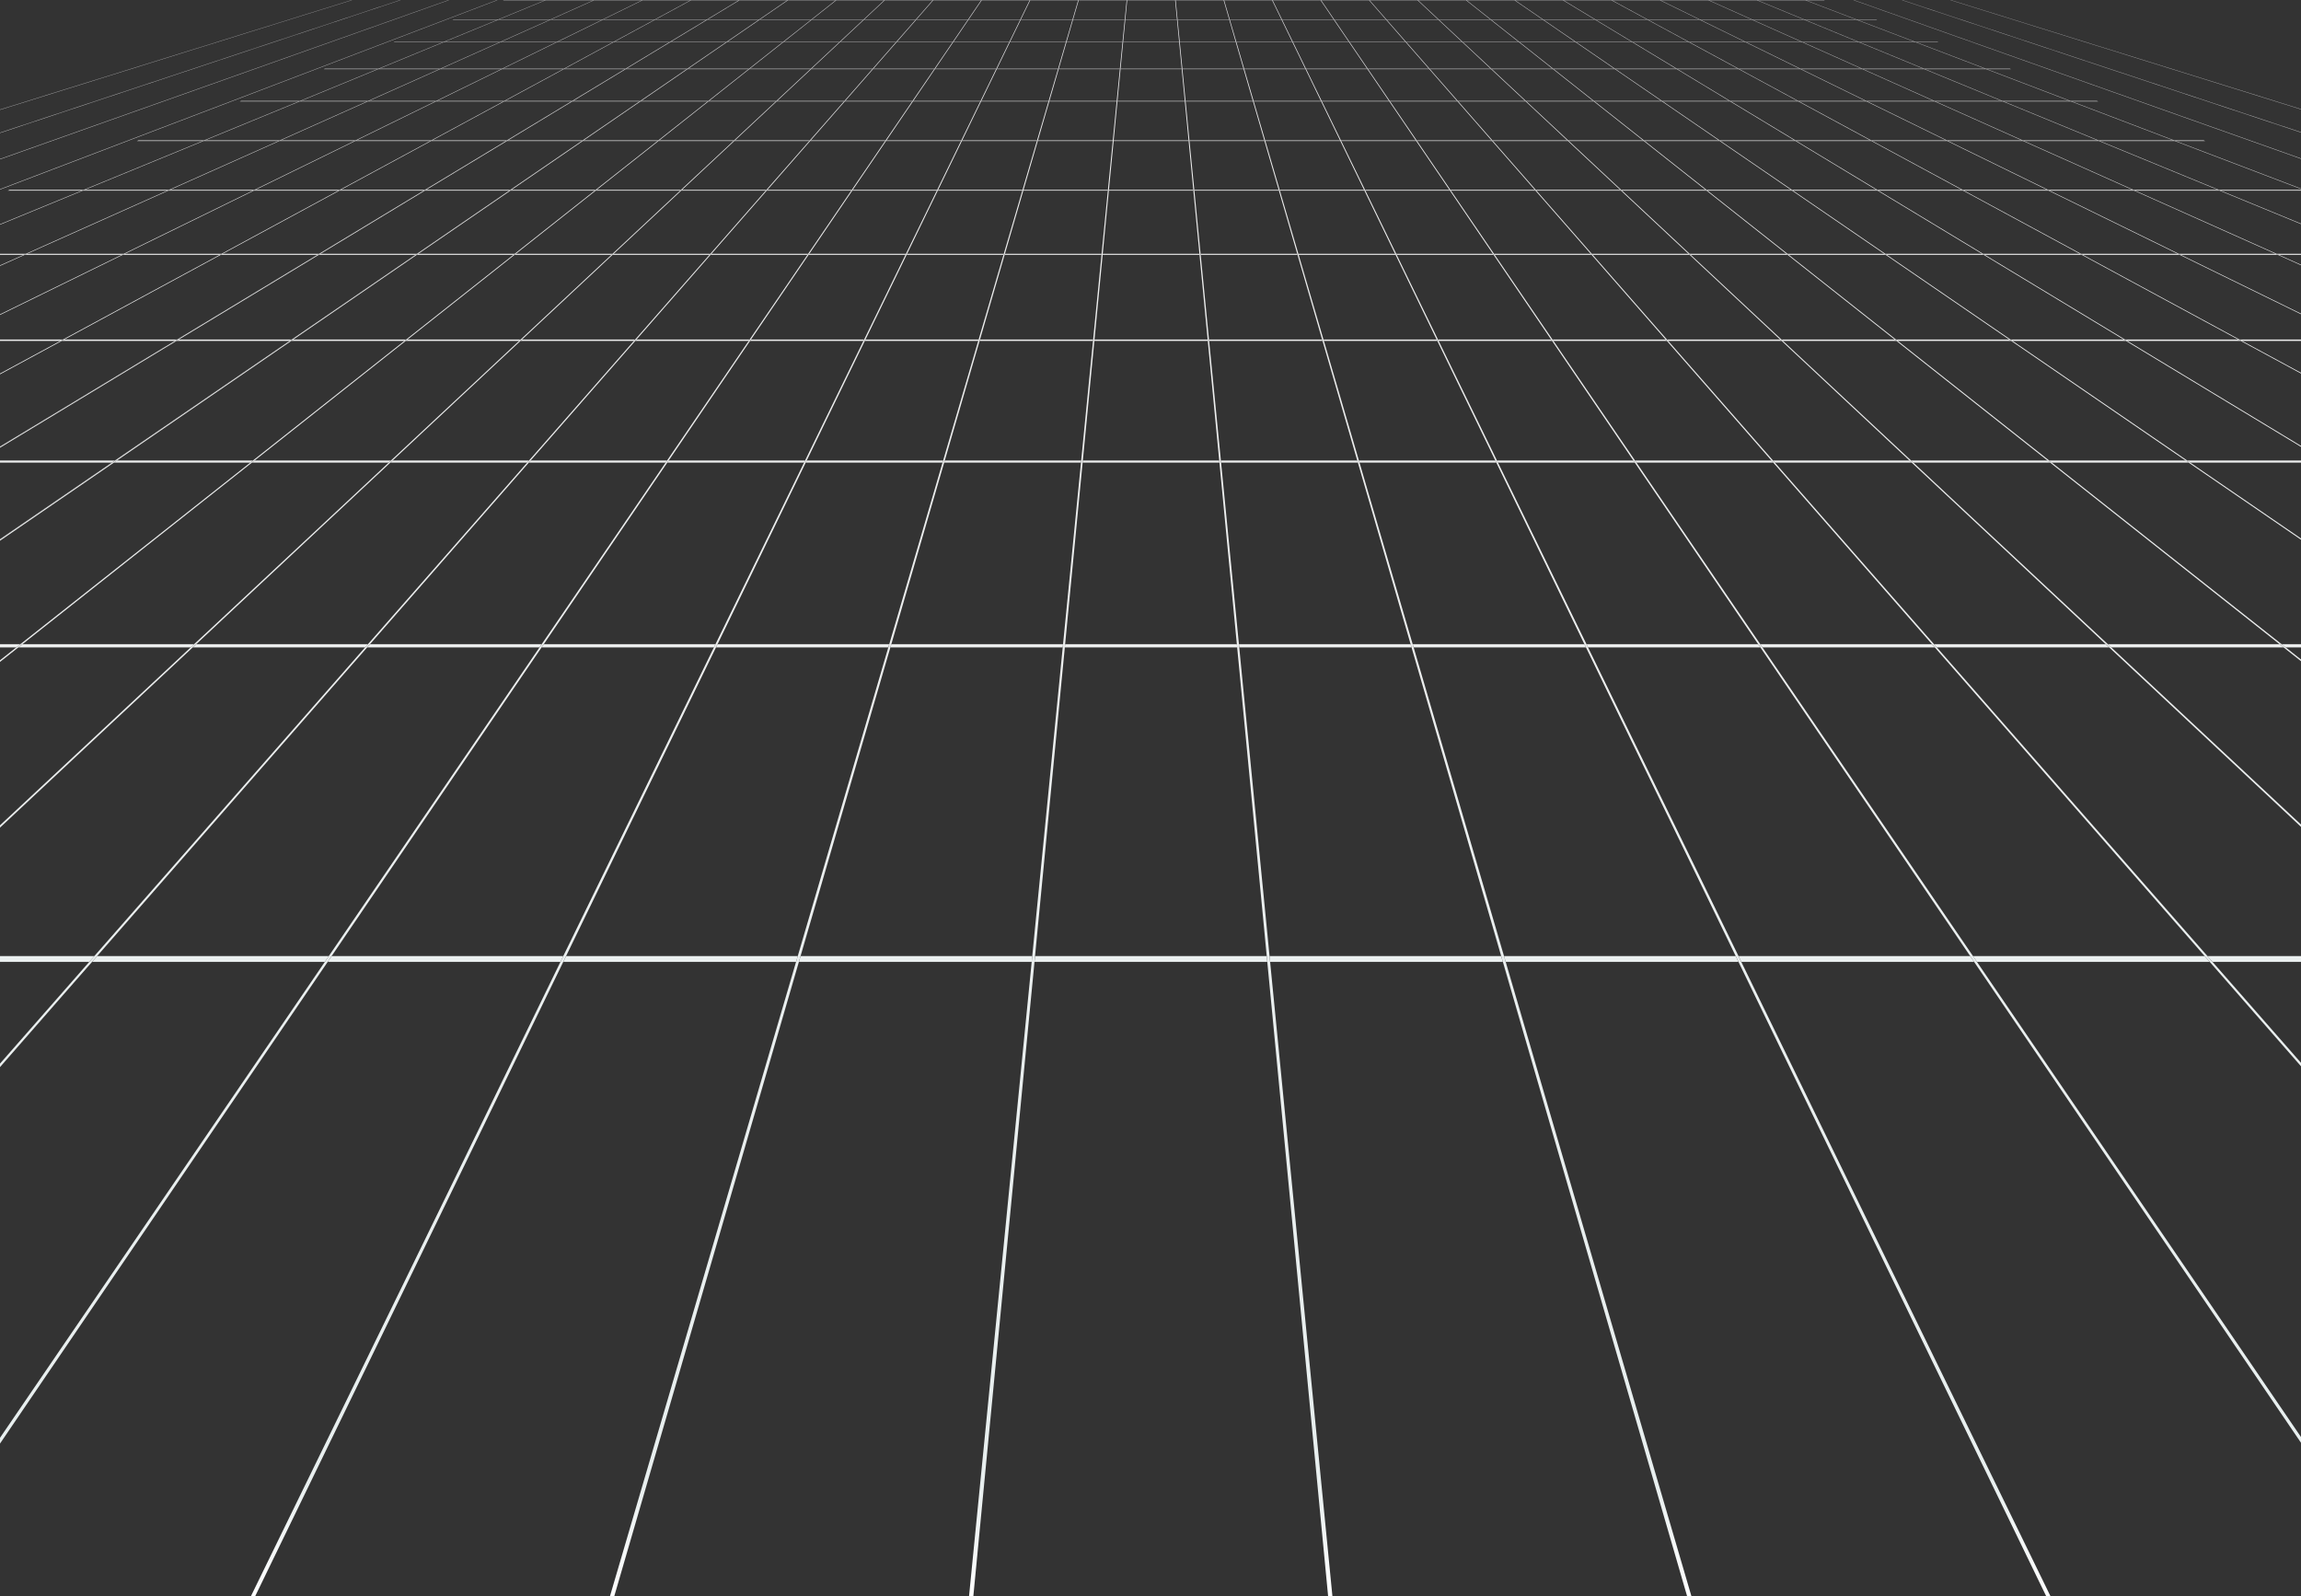 <svg width="1440" height="999" viewBox="0 0 1440 999" fill="none" xmlns="http://www.w3.org/2000/svg">
<rect x="0" y="0" width="1440" height="999" fill="#333333" stroke="none"/>
<path d="M3876.72 1011.72H-2317.09L-2294.09 1002.87H-2098.97L-2109.68 1007.29H-2106.97L-2096.27 1002.87H-1873.48L-1883.34 1007.29H-1880.63L-1870.78 1002.87H-1648L-1657 1007.29H-1654.29L-1645.3 1002.87H-1422.56L-1430.7 1007.29H-1427.99L-1419.85 1002.87H-1197.74L-1205.03 1007.29H-1204.36H-1201.65L-1194.37 1002.87H-972.254L-978.69 1007.29H-978.022H-975.308L-968.893 1002.87H-746.768L-752.34 1007.29H-749.636L-744.076 1002.87H-521.326L-526.044 1007.29H-523.34L-518.634 1002.87H-295.841L-299.705 1007.29H-297.001L-293.148 1002.87H-70.355L-73.365 1007.29H-70.651L-67.662 1002.87H155.087L152.93 1007.29H155.645L157.779 1002.87H380.562L379.27 1007.29H381.984L383.265 1002.87H606.047L605.609 1007.29H608.323L608.75 1002.87H831.533L831.96 1007.29H834.663L834.236 1002.87H1056.97L1058.26 1007.29H1060.96L1059.68 1002.87H1282.46L1284.59 1007.29H1287.31L1285.16 1002.87H1507.95L1510.93 1007.29H1513.65L1510.64 1002.87H1733.43L1737.27 1007.29H1739.94L1736.08 1002.87H1958.87L1963.58 1007.29H1966.28L1961.57 1002.87H2184.35L2189.92 1007.29H2192.62L2187.05 1002.87H2409.83L2416.26 1007.29H2418.96L2412.54 1002.87H2635.28L2642.55 1007.29H2645.27L2637.98 1002.87H2860.76L2868.89 1007.29H2871.61L2863.46 1002.87H3086.25L3095.23 1007.29H3097.95L3088.95 1002.87H3311.73L3321.57 1007.29H3324.29L3314.42 1002.87H3537.17L3547.88 1007.29H3550.58L3539.88 1002.87H3762.66L3774.22 1007.29H3776.92L3765.35 1002.87H3852.82L3876.72 1011.72Z" fill="url(#paint0_linear_371_8159)"/>
<path d="M-1123.35 601.972H-1250.96L-1241.41 598.322H-1114.43L-1123.35 601.972ZM-975.898 601.972H-1121.59L-1112.68 598.322H-967.689L-975.898 601.972ZM-828.435 601.972H-974.125L-965.927 598.322H-820.938L-828.435 601.972ZM-681.005 601.972H-826.673L-819.186 598.322H-674.229L-681.016 601.972M-533.979 601.972H-679.243L-672.467 598.322H-527.916L-533.99 601.972M-386.516 601.972H-531.78L-525.716 598.322H-381.164L-386.516 601.972ZM-239.064 601.972H-384.327L-378.986 598.322H-234.434L-239.075 601.972M-91.634 601.972H-237.302L-232.672 598.322H-87.715L-91.645 601.972M55.829 601.972H-89.861L-85.942 598.322H59.048L55.829 601.972ZM203.281 601.972H57.592L60.799 598.322H205.788L203.281 601.972ZM350.723 601.972H205.055L207.551 598.322H352.507L350.723 601.972ZM498.175 601.972H352.485L354.27 598.322H499.259L498.186 601.972M645.638 601.972H499.948L501.01 598.322H646L645.638 601.972ZM793.091 601.972H647.401L647.751 598.322H792.74L793.091 601.972ZM940.532 601.972H794.864L794.503 598.322H939.459L940.521 601.972M1087.98 601.972H942.294L941.222 598.322H1086.21L1087.98 601.972ZM1235.45 601.972H1089.76L1087.97 598.322H1232.96L1235.46 601.972M1382.9 601.972H1237.21L1234.71 598.322H1379.7L1382.91 601.972M1530.34 601.972H1384.65L1381.43 598.322H1526.42L1530.34 601.972ZM1677.79 601.972H1532.1L1528.17 598.322H1673.16L1677.79 601.972ZM1825.26 601.972H1679.57L1674.93 598.322H1819.91L1825.26 601.972ZM1972.69 601.972H1827.02L1821.67 598.322H1966.62L1972.69 601.972ZM2120.15 601.972H1974.46L1968.4 598.322H2113.39L2120.16 601.972M2267.6 601.972H2121.91L2115.13 598.322H2260.12L2267.6 601.972ZM2415.07 601.972H2269.38L2261.88 598.322H2406.87L2415.07 601.972ZM2562.5 601.972H2416.83L2408.62 598.322H2553.58L2562.49 601.972M2709.95 601.972H2564.26L2555.34 598.322H2700.33L2709.96 601.972M2768.92 601.972H2711.72L2702.09 598.322H2759.02L2768.94 601.972" fill="url(#paint1_linear_371_8159)"/>
<path d="M-644.424 405.155H-738.887L-733.556 403.112H-639.443L-644.424 405.155ZM-535.271 405.155H-643.121L-638.141 403.112H-530.685L-535.271 405.155ZM-426.108 405.155H-533.958L-529.382 403.112H-421.926L-426.108 405.155ZM-316.977 405.155H-424.805L-420.624 403.112H-313.19L-316.977 405.155ZM-208.142 405.155H-315.674L-311.887 403.112H-204.749L-208.142 405.155ZM-98.989 405.155H-206.522L-203.139 403.112H-96.001L-98.989 405.155ZM10.174 405.155H-97.358L-94.37 403.112H12.768L10.174 405.155ZM119.305 405.155H11.477L14.071 403.112H121.505L119.305 405.155ZM228.468 405.155H120.618L122.808 403.112H230.263L228.468 405.155ZM337.621 405.155H229.771L231.566 403.112H339.022L337.621 405.155ZM446.762 405.155H338.934L340.324 403.112H447.759L446.762 405.155ZM555.915 405.155H448.065L449.061 403.112H556.517L555.915 405.155ZM665.068 405.155H557.218L557.809 403.112H665.264L665.068 405.155ZM774.231 405.155H666.381L666.578 403.112H774.034L774.231 405.155ZM883.362 405.155H775.533L775.336 403.112H882.771L883.362 405.155ZM992.525 405.155H884.675L884.073 403.112H991.529L992.525 405.155ZM1101.68 405.155H993.828L992.832 403.112H1100.29L1101.68 405.155ZM1210.83 405.155H1102.98L1101.58 403.112H1209.04L1210.83 405.155ZM1319.97 405.155H1212.12L1210.33 403.112H1317.78L1319.97 405.155ZM1429.12 405.155H1321.27L1319.09 403.112H1426.54L1429.12 405.155ZM1538.28 405.155H1430.43L1427.83 403.112H1535.29L1538.28 405.155ZM1647.42 405.155H1539.59L1536.6 403.112H1644.04L1647.42 405.155ZM1756.57 405.155H1648.72L1645.33 403.112H1752.78L1756.57 405.155ZM1865.73 405.155H1757.88L1754.1 403.112H1861.55L1865.73 405.155ZM1974.89 405.155H1867.04L1862.84 403.112H1970.3L1974.88 405.155M2084.03 405.155H1976.2L1971.61 403.112H2079.05L2084.03 405.155ZM2193.18 405.155H2085.33L2080.35 403.112H2187.81L2193.18 405.155ZM2236.83 405.155H2194.49L2189.11 403.112H2231.29L2236.83 405.155Z" fill="url(#paint2_linear_371_8159)"/>
<path d="M-362.939 289.483H-437.918L-434.624 288.21H-359.863L-362.95 289.483M-276.302 289.483H-361.91L-358.823 288.21H-273.456L-276.291 289.483M-189.654 289.483H-275.262L-272.427 288.21H-187.06L-189.654 289.483ZM-103.028 289.483H-188.614L-186.02 288.21H-100.675L-103.017 289.483M-16.632 289.483H-101.989L-99.646 288.21H-14.542L-16.643 289.483M70.015 289.483H-15.341L-13.239 288.21H71.865L70.015 289.483ZM156.652 289.483H71.296L73.146 288.21H158.25L156.641 289.483M243.289 289.483H157.703L159.301 288.21H244.646L243.289 289.483ZM329.926 289.483H244.318L245.675 288.21H331.042L329.926 289.483ZM416.573 289.483H330.966L332.071 288.21H417.438L416.573 289.483ZM503.199 289.483H417.614L418.478 288.21H503.823L503.199 289.483ZM589.847 289.483H504.24L504.852 288.21H590.219L589.847 289.483ZM676.495 289.483H590.887L591.259 288.21H676.626L676.506 289.483M763.132 289.483H677.524L677.644 288.21H763.011L763.132 289.483ZM849.768 289.483H764.182L764.062 288.21H849.408L849.78 289.483M936.406 289.483H850.798L850.425 288.21H935.793L936.406 289.483ZM1023.05 289.483H937.445L936.832 288.21H1022.2L1023.06 289.483M1109.7 289.483H1024.09L1023.23 288.21H1108.6L1109.7 289.483ZM1196.33 289.483H1110.72L1109.6 288.21H1194.97L1196.33 289.483ZM1282.97 289.483H1197.37L1196.01 288.21H1281.38L1282.97 289.483ZM1369.62 289.483H1284.01L1282.41 288.21H1367.77L1369.62 289.483ZM1456.25 289.483H1370.66L1368.81 288.21H1454.16L1456.26 289.483M1542.9 289.483H1457.29L1455.19 288.21H1540.55L1542.9 289.483ZM1629.53 289.483H1543.93L1541.58 288.21H1626.95L1629.54 289.483M1716.18 289.483H1630.57L1627.98 288.21H1713.35L1716.18 289.483ZM1802.81 289.483H1717.21L1714.37 288.21H1799.72L1802.81 289.483ZM1889.45 289.483H1803.85L1800.76 288.21H1886.13L1889.45 289.483ZM1924.1 289.483H1890.48L1887.15 288.21H1920.66L1924.09 289.483" fill="url(#paint3_linear_371_8159)"/>
<path d="M-177.745 213.362H-239.907L-237.597 212.457H-175.589L-177.745 213.362ZM-105.918 213.362H-176.891L-174.735 212.457H-103.937L-105.929 213.362M-34.08 213.362H-105.053L-103.072 212.457H-32.274L-34.091 213.362M37.736 213.362H-33.226L-31.409 212.457H39.378L37.736 213.362ZM109.366 213.362H38.601L40.242 212.457H110.833L109.366 213.362ZM181.193 213.362H110.428L111.894 212.457H182.484L181.182 213.362M253.031 213.362H182.265L183.557 212.457H254.147L253.02 213.362M324.847 213.362H253.885L255.012 212.457H325.799L324.847 213.362ZM396.685 213.362H325.712L326.664 212.457H397.462L396.685 213.362ZM468.523 213.362H397.55L398.327 212.457H469.125L468.523 213.362ZM540.339 213.362H469.376L469.979 212.457H540.766L540.328 213.362M612.177 213.362H541.204L541.631 212.457H612.428L612.166 213.362M684.004 213.362H613.031L613.293 212.457H684.091L684.004 213.362ZM755.842 213.362H684.869L684.956 212.457H755.754L755.842 213.362ZM827.658 213.362H756.696L756.608 212.457H827.395L827.658 213.362ZM899.496 213.362H828.523L828.26 212.457H899.058L899.485 213.362M971.334 213.362H900.361L899.923 212.457H970.721L971.323 213.362M1043.16 213.362H972.188L971.585 212.457H1042.38L1043.16 213.362ZM1114.99 213.362H1044.01L1043.24 212.457H1114.04L1114.99 213.362ZM1186.81 213.362H1115.84L1114.89 212.457H1185.69L1186.81 213.362ZM1258.65 213.362H1187.68L1186.55 212.457H1257.35L1258.64 213.362M1330.47 213.362H1259.51L1258.22 212.457H1329L1330.47 213.362ZM1402.31 213.362H1331.33L1329.87 212.457H1400.66L1402.31 213.362ZM1474.15 213.362H1403.17L1401.53 212.457H1472.33L1474.15 213.362ZM1545.97 213.362H1475L1473.18 212.457H1543.98L1545.96 213.362M1617.8 213.362H1546.84L1544.84 212.457H1615.63L1617.79 213.362M1689.63 213.362H1618.65L1616.5 212.457H1687.29L1689.63 213.362ZM1718.36 213.362H1690.49L1688.16 212.457H1715.96L1718.36 213.362Z" fill="url(#paint4_linear_371_8159)"/>
<path d="M-46.602 159.476H-99.69L-98.037 158.84H-45.059L-46.602 159.476ZM14.749 159.476H-45.858L-44.315 158.84H16.172L14.749 159.476ZM76.09 159.476H15.483L16.906 158.84H77.393L76.09 159.476ZM137.42 159.476H76.824L78.126 158.84H138.602L137.42 159.476ZM198.586 159.476H138.153L139.325 158.84H199.637L198.586 159.476ZM259.938 159.476H199.505L200.556 158.84H260.868L259.938 159.476ZM321.278 159.476H260.846L261.777 158.84H322.088L321.278 159.476ZM382.608 159.476H322.012L322.811 158.84H383.287L382.608 159.476ZM443.96 159.476H383.353L384.031 158.84H444.518L443.96 159.476ZM505.301 159.476H444.693L445.252 158.84H505.739L505.301 159.476ZM566.642 159.476H506.045L506.483 158.84H566.959L566.653 159.476M627.982 159.476H567.375L567.682 158.84H628.169L627.982 159.476ZM689.323 159.476H628.716L628.902 158.84H689.389L689.323 159.476ZM750.675 159.476H690.068L690.133 158.84H750.62L750.686 159.476M812.005 159.476H751.408L751.343 158.84H811.819L812.005 159.476ZM873.357 159.476H812.75L812.563 158.84H873.05L873.357 159.476ZM934.698 159.476H874.09L873.784 158.84H934.271L934.708 159.476M996.039 159.476H935.431L934.993 158.84H995.48L996.039 159.476ZM1057.38 159.476H996.772L996.214 158.84H1056.7L1057.38 159.476ZM1118.72 159.476H1058.11L1057.43 158.84H1117.92L1118.72 159.476ZM1180.07 159.476H1119.46L1118.65 158.84H1179.14L1180.07 159.476ZM1241.4 159.476H1180.81L1179.88 158.84H1240.35L1241.4 159.476ZM1302.74 159.476H1242.14L1241.08 158.84H1301.57L1302.74 159.476ZM1364.09 159.476H1303.49L1302.31 158.84H1362.79L1364.09 159.476ZM1425.44 159.476H1364.83L1363.53 158.84H1424.01L1425.44 159.476ZM1486.77 159.476H1426.17L1424.75 158.84H1485.22L1486.77 159.476ZM1548.12 159.476H1487.51L1485.97 158.84H1546.45L1548.13 159.476M1572.65 159.476H1548.85L1547.18 158.84H1570.93L1572.65 159.476Z" fill="url(#paint5_linear_371_8159)"/>
<path d="M51.112 119.322H4.789L6.069 118.82H52.305L51.101 119.322M104.637 119.322H51.746L52.95 118.82H105.743L104.637 119.322ZM158.173 119.322H105.283L106.388 118.82H159.181L158.173 119.322ZM211.688 119.322H158.808L159.815 118.82H212.596L211.688 119.322ZM265.06 119.322H212.323L213.231 118.82H265.87L265.049 119.322M318.597 119.322H265.859L266.68 118.82H319.319L318.597 119.322ZM372.122 119.322H319.385L320.107 118.82H372.746L372.122 119.322ZM425.648 119.322H372.768L373.392 118.82H426.173L425.648 119.322ZM479.184 119.322H426.293L426.819 118.82H479.611L479.173 119.322M532.709 119.322H479.819L480.246 118.82H533.038L532.698 119.322M586.235 119.322H533.355L533.695 118.82H586.476L586.235 119.322ZM639.76 119.322H586.87L587.111 118.82H639.903L639.76 119.322ZM693.297 119.322H640.406L640.549 118.82H693.341L693.297 119.322ZM746.822 119.322H693.931L693.975 118.82H746.767L746.811 119.322M800.348 119.322H747.468L747.424 118.82H800.205L800.348 119.322ZM853.873 119.322H800.982L800.84 118.82H853.632L853.873 119.322ZM907.409 119.322H854.519L854.278 118.82H907.07L907.409 119.322ZM960.935 119.322H908.044L907.705 118.82H960.497L960.924 119.322M1014.46 119.322H961.57L961.132 118.82H1013.92L1014.45 119.322M1067.99 119.322H1015.1L1014.57 118.82H1067.36L1067.99 119.322ZM1121.52 119.322H1068.63L1068.01 118.82H1120.8L1121.52 119.322ZM1175.04 119.322H1122.16L1121.44 118.82H1174.22L1175.04 119.322ZM1228.57 119.322H1175.68L1174.86 118.82H1227.65L1228.56 119.322M1282.1 119.322H1229.21L1228.3 118.82H1281.09L1282.1 119.322ZM1335.64 119.322H1282.74L1281.74 118.82H1334.53L1335.64 119.322ZM1389.15 119.322H1336.27L1335.16 118.82H1387.95L1389.15 119.322ZM1442.69 119.322H1389.8L1388.59 118.82H1441.38L1442.68 119.322M1464.1 119.322H1443.33L1442.04 118.82H1462.77L1464.11 119.322" fill="url(#paint6_linear_371_8159)"/>
<path d="M126.759 88.244H85.668L86.675 87.843H127.7L126.759 88.244ZM174.242 88.244H127.328L128.27 87.843H175.107L174.242 88.244ZM221.715 88.244H174.801L175.665 87.843H222.503L221.704 88.244M269.187 88.244H222.284L223.072 87.843H269.898L269.176 88.244M316.528 88.244H269.756L270.479 87.843H317.174L316.528 88.244ZM364.011 88.244H317.24L317.885 87.843H364.581L364.011 88.244ZM411.495 88.244H364.723L365.292 87.843H411.987L411.495 88.244ZM458.967 88.244H412.064L412.557 87.843H459.383L458.967 88.244ZM506.451 88.244H459.536L459.952 87.843H506.79L506.451 88.244ZM553.923 88.244H507.009L507.348 87.843H554.186L553.923 88.244ZM601.395 88.244H554.492L554.755 87.843H601.581L601.395 88.244ZM648.879 88.244H601.965L602.151 87.843H648.988L648.879 88.244ZM696.362 88.244H649.448L649.557 87.843H696.395L696.362 88.244ZM743.845 88.244H696.931L696.964 87.843H743.802L743.834 88.244M791.317 88.244H744.415L744.382 87.843H791.208L791.317 88.244ZM838.801 88.244H791.887L791.777 87.843H838.615L838.801 88.244ZM886.273 88.244H839.359L839.173 87.843H886.011L886.273 88.244ZM933.757 88.244H886.843L886.58 87.843H933.417L933.757 88.244ZM981.229 88.244H934.315L933.976 87.843H980.813L981.229 88.244ZM1028.71 88.244H981.798L981.382 87.843H1028.22L1028.71 88.244ZM1076.2 88.244H1029.28L1028.79 87.843H1075.63L1076.2 88.244ZM1123.67 88.244H1076.77L1076.2 87.843H1123.02L1123.67 88.244ZM1171.15 88.244H1124.24L1123.59 87.843H1170.43L1171.15 88.244ZM1218.62 88.244H1171.71L1170.99 87.843H1217.82L1218.61 88.244M1266.11 88.244H1219.19L1218.39 87.843H1265.23L1266.1 88.244M1313.58 88.244H1266.68L1265.81 87.843H1312.64L1313.58 88.244ZM1361.06 88.244H1314.15L1313.21 87.843H1360.04L1361.06 88.244ZM1380.05 88.244H1361.63L1360.61 87.843H1379L1380.05 88.244Z" fill="url(#paint7_linear_371_8159)"/>
<path d="M187.027 63.462H150.107L150.928 63.161H187.793L187.027 63.462ZM229.683 63.462H187.531L188.297 63.161H230.384L229.683 63.462ZM272.35 63.462H230.198L230.898 63.161H272.985L272.34 63.462M314.996 63.462H272.854L273.489 63.161H315.576L314.996 63.462ZM357.531 63.462H315.51L316.09 63.161H358.057L357.542 63.462M400.199 63.462H358.177L358.692 63.161H400.658L400.199 63.462ZM442.855 63.462H400.833L401.293 63.161H443.26L442.866 63.462M485.511 63.462H443.369L443.763 63.161H485.85L485.511 63.462ZM528.167 63.462H486.014L486.354 63.161H528.441L528.167 63.462ZM570.834 63.462H528.682L528.955 63.161H571.042L570.823 63.462M613.49 63.462H571.349L571.557 63.161H613.644L613.49 63.462ZM656.147 63.462H613.994L614.147 63.161H656.234L656.147 63.462ZM698.803 63.462H656.65L656.738 63.161H698.825L698.792 63.462M741.47 63.462H699.317L699.35 63.161H741.437L741.47 63.462ZM784.126 63.462H741.984L741.952 63.161H784.039L784.126 63.462ZM826.782 63.462H784.63L784.542 63.161H826.629L826.782 63.462ZM869.438 63.462H827.286L827.133 63.161H869.219L869.428 63.462M912.106 63.462H869.953L869.734 63.161H911.821L912.095 63.462M954.762 63.462H912.609L912.335 63.161H954.423L954.762 63.462ZM997.418 63.462H955.266L954.926 63.161H997.013L997.407 63.462M1040.08 63.462H997.933L997.538 63.161H1039.63L1040.08 63.462ZM1082.73 63.462H1040.59L1040.13 63.161H1082.22L1082.73 63.462ZM1125.4 63.462H1083.25L1082.73 63.161H1124.82L1125.4 63.462ZM1168.05 63.462H1125.9L1125.32 63.161H1167.41L1168.04 63.462M1210.72 63.462H1168.57L1167.92 63.161H1210.01L1210.71 63.462M1253.37 63.462H1211.22L1210.52 63.161H1252.61L1253.38 63.462M1296.03 63.462H1253.88L1253.11 63.161H1295.2L1296.02 63.462M1313.09 63.462H1296.54L1295.72 63.161H1312.24L1313.09 63.462Z" fill="url(#paint8_linear_371_8159)"/>
<path d="M236.196 43.268H202.68L203.347 43H236.82L236.196 43.268ZM274.923 43.268H236.656L237.28 43H275.492L274.912 43.268M313.66 43.268H275.394L275.974 43H314.186L313.66 43.268ZM352.376 43.268H314.12L314.645 43H352.858L352.376 43.268ZM390.993 43.268H352.847L353.328 43H391.431L391.004 43.268M429.72 43.268H391.573L392 43H430.103L429.731 43.268M468.446 43.268H430.3L430.672 43H468.775L468.446 43.268ZM507.173 43.268H468.917L469.246 43H507.458L507.184 43.268M545.899 43.268H507.633L507.906 43H546.119L545.888 43.268M584.626 43.268H546.359L546.589 43H584.801L584.626 43.268ZM623.342 43.268H585.086L585.261 43H623.473L623.342 43.268ZM662.079 43.268H623.812L623.933 43H662.145L662.068 43.268M700.806 43.268H662.539L662.616 43H700.828L700.806 43.268ZM739.533 43.268H701.266L701.288 43H739.5L739.522 43.268M778.248 43.268H739.992L739.97 43H778.182L778.259 43.268M816.986 43.268H778.719L778.642 43H816.854L816.975 43.268M855.712 43.268H817.446L817.314 43H855.526L855.702 43.268M894.439 43.268H856.172L855.997 43H894.209L894.439 43.268ZM933.155 43.268H894.888L894.658 43H932.87L933.144 43.268M971.892 43.268H933.625L933.352 43H971.564L971.892 43.268ZM1010.62 43.268H972.352L972.024 43H1010.24L1010.61 43.268M1049.33 43.268H1011.08L1010.71 43H1048.92L1049.35 43.268M1088.06 43.268H1049.79L1049.37 43H1087.58L1088.06 43.268ZM1126.8 43.268H1088.53L1088.05 43H1126.26L1126.79 43.268M1165.53 43.268H1127.26L1126.73 43H1164.95L1165.53 43.268ZM1204.24 43.268H1165.98L1165.4 43H1203.62L1204.24 43.268ZM1242.97 43.268H1204.7L1204.08 43H1242.29L1242.97 43.268ZM1258.46 43.268H1243.43L1242.75 43H1257.76L1258.46 43.268Z" fill="url(#paint9_linear_371_8159)"/>
<path d="M277.068 26.457H246.387L246.945 26.256H277.594L277.079 26.457M312.533 26.457H277.495L278.009 26.256H313.003L312.522 26.457M347.987 26.457H312.949L313.419 26.256H348.413L347.976 26.457M383.44 26.457H348.413L348.851 26.256H383.834L383.44 26.457ZM418.796 26.457H383.867L384.261 26.256H419.146L418.796 26.457ZM454.26 26.457H419.332L419.682 26.256H454.567L454.26 26.457ZM489.714 26.457H454.786L455.092 26.256H489.977L489.703 26.457M525.168 26.457H490.141L490.415 26.256H525.398L525.168 26.457ZM560.633 26.457H525.595L525.825 26.256H560.819L560.633 26.457ZM596.086 26.457H561.049L561.235 26.256H596.229L596.086 26.457ZM631.54 26.457H596.513L596.656 26.256H631.639L631.54 26.457ZM667.005 26.457H631.967L632.066 26.256H667.06L666.994 26.457M702.459 26.457H667.421L667.487 26.256H702.48L702.459 26.457ZM737.924 26.457H702.886L702.908 26.256H737.902L737.924 26.457ZM773.377 26.457H738.35L738.328 26.256H773.312L773.377 26.457ZM808.831 26.457H773.793L773.728 26.256H808.721L808.82 26.457M844.295 26.457H809.258L809.16 26.256H844.153L844.295 26.457ZM879.75 26.457H844.712L844.569 26.256H879.563L879.75 26.457ZM915.203 26.457H880.165L879.979 26.256H914.974L915.203 26.457ZM950.668 26.457H915.63L915.401 26.256H950.394L950.668 26.457ZM986.122 26.457H951.084L950.81 26.256H985.804L986.111 26.457M1021.58 26.457H986.549L986.242 26.256H1021.23L1021.58 26.457ZM1057.04 26.457H1022L1021.65 26.256H1056.65L1057.04 26.457ZM1092.49 26.457H1057.46L1057.06 26.256H1092.06L1092.49 26.457ZM1127.96 26.457H1092.92L1092.48 26.256H1127.48L1127.95 26.457M1163.41 26.457H1128.39L1127.9 26.256H1162.89L1163.4 26.457M1198.87 26.457H1163.83L1163.31 26.256H1198.31L1198.87 26.457ZM1213.05 26.457H1199.29L1198.73 26.256H1212.47L1213.05 26.457Z" fill="url(#paint10_linear_371_8159)"/>
<path d="M311.569 12.291H283.274L283.756 12.09H312.018L311.569 12.291ZM344.276 12.291H311.963L312.412 12.09H344.681L344.265 12.291M376.971 12.291H344.659L345.075 12.09H377.343L376.971 12.291ZM409.667 12.291H377.365L377.737 12.09H410.006L409.667 12.291ZM442.274 12.291H410.061L410.4 12.09H442.581L442.274 12.291ZM474.97 12.291H442.756L443.062 12.09H475.244L474.97 12.291ZM507.676 12.291H475.462L475.736 12.09H507.917L507.687 12.291M540.361 12.291H508.059L508.289 12.09H540.558L540.361 12.291ZM573.067 12.291H540.755L540.952 12.09H573.22L573.056 12.291M605.762 12.291H573.45L573.614 12.09H605.883L605.762 12.291ZM638.458 12.291H606.156L606.277 12.09H638.545L638.458 12.291ZM671.164 12.291H638.852L638.939 12.09H671.208L671.153 12.291M703.86 12.291H671.547L671.602 12.09H703.871L703.849 12.291M736.566 12.291H704.254L704.276 12.09H736.544L736.566 12.291ZM769.261 12.291H736.96L736.938 12.09H769.207L769.261 12.291ZM801.957 12.291H769.645L769.589 12.09H801.858L801.946 12.291M834.652 12.291H802.34L802.252 12.09H834.521L834.641 12.291M867.359 12.291H835.046L834.926 12.09H867.195L867.359 12.291ZM900.054 12.291H867.742L867.577 12.09H899.846L900.043 12.291M932.749 12.291H900.437L900.24 12.09H932.509L932.739 12.291M965.456 12.291H933.144L932.914 12.09H965.182L965.456 12.291ZM998.151 12.291H965.85L965.576 12.09H997.845L998.151 12.291ZM1030.85 12.291H998.534L998.228 12.09H1030.5L1030.84 12.291M1063.54 12.291H1031.23L1030.89 12.09H1063.16L1063.53 12.291M1096.25 12.291H1063.94L1063.56 12.09H1095.83L1096.25 12.291ZM1128.94 12.291H1096.64L1096.23 12.09H1128.49L1128.94 12.291ZM1161.64 12.291H1129.33L1128.88 12.09H1161.15L1161.63 12.291M1174.72 12.291H1162.03L1161.55 12.09H1174.23L1174.73 12.291" fill="url(#paint11_linear_371_8159)"/>
<path d="M1141.92 0.135H1130.15L1129.94 0.067H1129.58L1129.79 0.135H1099.81L1099.62 0.067H1099.26L1099.44 0.135H1069.47L1069.3 0.067H1068.94L1069.11 0.135H1039.13L1038.98 0.067H1038.62L1038.77 0.135H1008.79L1008.66 0.067H1008.29L1008.43 0.135H978.459L978.328 0.067H977.967L978.098 0.135H948.128L948.008 0.067H947.647L947.756 0.135H917.786L917.688 0.067H917.327L917.425 0.135H887.445L887.367 0.067H886.996L887.083 0.135H857.102L857.036 0.067H856.686L856.752 0.135H826.771L826.717 0.067H826.355L826.41 0.135H796.429L796.396 0.067H796.035L796.068 0.135H766.098L766.076 0.067H765.715L765.737 0.135H735.767L735.756 0.067H735.395V0.135H705.425V0.067H705.064V0.135H675.083L675.105 0.067H674.744L674.722 0.135H644.741L644.785 0.067H644.423L644.38 0.135H614.41L614.464 0.067H614.103L614.048 0.135H584.068L584.144 0.067H583.772L583.706 0.135H553.737L553.813 0.067H553.452L553.375 0.135H523.406L523.493 0.067H523.132L523.033 0.135H493.151L493.26 0.067H493.173H492.812L492.702 0.135H462.809L462.94 0.067H462.853H462.48L462.36 0.135H432.478L432.609 0.067H432.248L432.106 0.135H402.136L402.3 0.067H401.928L401.775 0.135H371.805L371.969 0.067H371.608L371.433 0.135H341.463L341.649 0.067H341.288L341.102 0.135H314.842L315.247 0H1141.5L1141.92 0.135Z" fill="url(#paint12_linear_371_8159)"/>
<path d="M-1204.36 1007.29H-1205.03L-1197.74 1002.87L-533.979 601.972L-527.916 598.288L-208.142 405.155L-204.749 403.112L-16.632 289.483L-14.531 288.21L109.366 213.361L110.833 212.49L198.586 159.476L199.648 158.84L265.06 119.322L265.882 118.82L316.528 88.244L317.174 87.843L357.531 63.462L358.057 63.161L390.993 43.268L391.42 43L418.796 26.457L419.146 26.256L442.274 12.291L442.581 12.09L462.36 0.135L462.48 0.067H462.853L462.579 0.067L-1204.36 1007.29Z" fill="url(#paint13_linear_371_8159)"/>
<path d="M-978.022 1007.29H-978.69L-972.254 1002.87L-386.516 601.972L-381.164 598.288L-98.989 405.155L-95.99 403.112L70.015 289.483L71.865 288.21L181.193 213.361L182.495 212.49L259.938 159.476L260.868 158.84L318.597 119.322L319.319 118.82L364.011 88.244L364.581 87.843L400.199 63.462L400.658 63.161L429.72 43.268L430.092 43L454.26 26.457L454.567 26.256L474.97 12.291L475.244 12.09L492.702 0.135L492.812 0.067H493.173L492.899 0.067L-978.022 1007.29Z" fill="url(#paint14_linear_371_8159)"/>
<path d="M-749.636 1007.29H-752.34L-746.768 1002.87L-239.064 601.972L-234.423 598.288L10.174 405.155L12.768 403.112L156.652 289.483L253.031 213.361L254.158 212.49L321.278 159.476L322.088 158.84L372.122 119.322L411.495 88.244L411.987 87.843L442.855 63.462L443.26 63.161L468.446 43.268L468.775 43L489.714 26.457L489.988 26.256L507.676 12.291L507.906 12.089L523.033 0.135L523.132 0.067H523.493L523.406 0.135L508.3 12.089L508.059 12.291L490.415 26.256L490.141 26.457L469.234 43L468.906 43.268L443.763 63.161L443.369 63.462L412.557 87.843L412.064 88.244L373.392 118.82L372.768 119.322L322.822 158.84L322.012 159.476L255.012 212.49L253.885 213.361L159.301 288.21L14.071 403.112L11.477 405.155L-232.661 598.288L-237.302 601.972L-744.076 1002.87L-749.636 1007.29Z" fill="url(#paint15_linear_371_8159)"/>
<path d="M-523.34 1007.29H-526.044L-521.326 1002.87L-91.634 601.972L-87.704 598.288L119.305 405.155L121.505 403.112L243.289 289.483L244.646 288.21L324.847 213.361L325.799 212.49L382.608 159.476L383.298 158.84L425.648 119.322L426.173 118.82L458.967 88.244L459.383 87.843L485.511 63.462L485.85 63.161L507.173 43.268L507.446 43L525.168 26.457L525.398 26.256L540.361 12.291L540.558 12.09L553.375 0.135L553.452 0.067H553.813L553.737 0.135L540.952 12.09L540.755 12.291L525.825 26.256L525.595 26.457L507.906 43L507.633 43.268L486.354 63.161L486.025 63.462L459.952 87.843L459.536 88.244L426.819 118.82L426.293 119.322L384.031 158.84L383.353 159.476L326.664 212.49L325.711 213.361L245.675 288.21L244.318 289.483L122.808 403.112L120.618 405.155L-85.942 598.288L-89.861 601.972L-518.634 1002.87L-523.34 1007.29Z" fill="url(#paint16_linear_371_8159)"/>
<path d="M-297.001 1007.29H-299.705L-295.841 1002.87L55.829 601.972L59.048 598.288L228.468 405.155L230.263 403.112L329.926 289.483L331.042 288.21L396.685 213.361L397.462 212.49L443.96 159.476L444.518 158.84L479.184 119.322L479.611 118.82L506.451 88.244L506.79 87.843L528.167 63.462L528.452 63.161L545.899 43.268L546.119 43L560.633 26.457L560.819 26.256L573.067 12.291L573.231 12.089L583.706 0.135L583.772 0.067H584.144L584.068 0.135L573.614 12.09L573.461 12.29L561.245 26.256L561.06 26.456L546.589 43L546.359 43.268L528.955 63.161L528.682 63.462L507.359 87.843L507.019 88.245L480.257 118.82L479.819 119.322L445.252 158.84L444.693 159.476L398.316 212.49L397.539 213.361L332.071 288.21L330.966 289.483L231.566 403.112L229.771 405.155L60.799 598.288L57.592 601.972L-293.148 1002.87L-297.001 1007.29Z" fill="url(#paint17_linear_371_8159)"/>
<path d="M-70.651 1007.29H-73.365L-70.355 1002.87L203.281 601.972L205.788 598.288L337.621 405.155L339.022 403.112L416.573 289.483L417.438 288.21L468.523 213.361L469.125 212.49L505.301 159.476L505.739 158.84L532.709 119.322L533.049 118.82L553.923 88.244L554.196 87.843L570.834 63.462L571.042 63.161L584.626 43.268L584.801 43L596.086 26.457L596.239 26.256L605.762 12.291L605.894 12.089L614.048 0.135L614.103 0.067H614.464L614.41 0.135L606.288 12.089L606.156 12.291L596.656 26.256L596.513 26.457L585.261 43L585.086 43.268L571.557 63.161L571.349 63.462L554.492 88.244L533.684 118.82L533.355 119.322L506.472 158.84L506.034 159.476L469.979 212.49L469.376 213.361L418.478 288.21L417.614 289.483L340.324 403.112L338.923 405.155L207.551 598.288L205.055 601.972L-67.662 1002.87L-70.651 1007.29Z" fill="url(#paint18_linear_371_8159)"/>
<path d="M155.645 1007.29H152.93L155.087 1002.87L350.723 601.972L352.507 598.288L446.762 405.155L447.759 403.112L503.199 289.483L503.823 288.21L540.339 213.361L540.777 212.49L566.642 159.476L566.948 158.84L586.235 119.322L586.476 118.82L601.395 88.244L601.592 87.843L613.49 63.462L613.644 63.161L623.342 43.268L623.473 43L631.54 26.457L631.65 26.256L638.458 12.291L638.545 12.09L644.38 0.135L644.423 0.067H644.785L644.741 0.135L638.939 12.09L638.852 12.291L632.066 26.256L631.967 26.457L623.933 43L623.812 43.268L614.147 63.161L613.994 63.462L602.161 87.843L601.965 88.244L587.111 118.82L586.87 119.322L567.682 158.84L567.375 159.476L541.631 212.49L541.204 213.361L504.852 288.21L504.24 289.483L449.061 403.112L448.065 405.155L354.27 598.288L352.485 601.972L157.779 1002.87L155.645 1007.29Z" fill="url(#paint19_linear_371_8159)"/>
<path d="M381.984 1007.29H379.27L380.562 1002.87L498.175 601.972L555.915 405.155L556.517 403.112L589.847 289.483L590.219 288.21L612.177 213.361L612.429 212.49L627.982 159.476L628.169 158.84L639.76 119.322L639.903 118.82L648.879 88.244L648.999 87.843L656.147 63.462L656.234 63.161L662.079 43.268L662.156 43L667.005 26.457L667.06 26.256L671.164 12.291L671.219 12.089L674.722 0.135L674.744 0.067H675.105L675.083 0.135L671.602 12.09L671.547 12.291L667.487 26.256L667.432 26.456L662.616 43L662.539 43.268L656.749 63.161L656.661 63.462L649.568 87.843L649.448 88.244L640.549 118.82L640.406 119.322L628.902 158.84L628.716 159.476L613.293 212.49L613.031 213.361L591.249 288.21L590.887 289.483L557.82 403.112L557.218 405.155L501.01 598.288L499.948 601.972L383.265 1002.87L381.984 1007.29Z" fill="url(#paint20_linear_371_8159)"/>
<path d="M608.323 1007.29H605.609L606.047 1002.87L645.638 601.972L665.068 405.155L665.275 403.112L676.495 289.483L676.615 288.21L684.004 213.361L684.092 212.49L689.323 159.476L689.389 158.84L693.297 119.322L693.341 118.82L696.362 88.244L696.406 87.843L698.803 63.462L698.836 63.161L700.806 43.268L700.828 43L702.459 26.457L702.48 26.256L703.86 12.291L703.882 12.089L705.064 0.135V0.067H705.425V0.135L704.276 12.09L704.254 12.291L702.908 26.256L702.886 26.457L701.288 43L701.266 43.268L699.35 63.161L699.317 63.462L696.964 87.843L696.931 88.244L693.987 118.82L693.931 119.322L690.123 158.84L690.068 159.476L684.956 212.49L684.869 213.361L677.655 288.21L677.524 289.483L666.578 403.112L666.381 405.155L647.751 598.288L647.401 601.972L608.75 1002.87L608.323 1007.29Z" fill="url(#paint21_linear_371_8159)"/>
<path d="M834.663 1007.29H831.96L831.533 1002.87L793.091 601.972L774.231 405.155L774.034 403.112L763.132 289.483L763.011 288.21L755.842 213.361L755.755 212.49L750.675 159.476L750.61 158.84L746.822 119.322L746.779 118.82L743.845 88.244L743.802 87.843L741.47 63.462L741.437 63.161L739.533 43.268L739.511 43L737.924 26.457L737.902 26.256L736.566 12.291L736.544 12.09L735.395 0.135V0.067H735.756L735.767 0.135L736.938 12.09L736.949 12.29L738.328 26.256L738.35 26.457L739.97 43L739.992 43.268L741.952 63.161L741.984 63.462L744.371 87.843L744.415 88.244L747.414 118.82L747.468 119.322L751.343 158.84L751.408 159.476L756.608 212.49L756.696 213.361L764.052 288.21L764.172 289.482L775.336 403.112L775.533 405.155L794.864 601.972L834.236 1002.87L834.663 1007.29Z" fill="url(#paint22_linear_371_8159)"/>
<path d="M-3012.29 1007.29H-3015L219.996 0.067H220.357L-3012.29 1007.29Z" fill="url(#paint23_linear_371_8159)"/>
<path d="M-2785.95 1007.29H-2788.66L250.317 0.067H250.678L-2785.95 1007.29Z" fill="url(#paint24_linear_371_8159)"/>
<path d="M-2559.61 1007.29H-2562.32L280.636 0.067H281.009L-2559.61 1007.29Z" fill="url(#paint25_linear_371_8159)"/>
<path d="M-2333.31 1007.29H-2336.01L310.957 0.067H311.329L-2333.31 1007.29Z" fill="url(#paint26_linear_371_8159)"/>
<path d="M-2106.97 1007.29H-2109.68L-2098.97 1002.87L-1123.35 601.972L-1114.43 598.288L-644.424 405.155L-639.443 403.112L-362.939 289.483L-359.852 288.21L-177.745 213.361L-175.589 212.49L-46.602 159.476L-45.048 158.84L51.112 119.322L52.316 118.82L126.759 88.244L127.7 87.843L187.027 63.462L187.793 63.161L236.196 43.268L236.831 43L277.068 26.457L277.583 26.256L311.569 12.291L312.018 12.09L341.102 0.135L341.288 0.067H341.649L341.463 0.135L312.412 12.09L311.963 12.291L278.009 26.256L277.495 26.457L237.291 43L236.667 43.268L188.297 63.161L187.542 63.462L128.27 87.843L127.328 88.244L52.95 118.82L51.746 119.322L-44.315 158.84L-45.869 159.476L-174.735 212.49L-176.891 213.361L-358.823 288.21L-361.91 289.483L-638.141 403.112L-643.121 405.155L-1112.68 598.288L-1121.59 601.972L-2096.27 1002.87L-2106.97 1007.29Z" fill="url(#paint27_linear_371_8159)"/>
<path d="M-1880.63 1007.29H-1883.34L-1873.48 1002.87L-975.898 601.972L-967.689 598.288L-535.271 405.155L-530.685 403.112L-276.302 289.483L-273.456 288.21L-105.918 213.361L-103.926 212.49L14.749 159.476L16.172 158.84L104.637 119.322L105.743 118.82L174.242 88.244L175.107 87.843L229.683 63.462L230.384 63.161L274.923 43.268L275.503 43L312.533 26.457L313.003 26.256L344.276 12.291L344.681 12.09L371.433 0.135L371.608 0.067H371.969L371.805 0.135L345.075 12.09L344.659 12.291L313.43 26.256L312.96 26.456L275.974 43L275.394 43.268L230.898 63.161L230.198 63.462L175.676 87.843L174.801 88.244L106.388 118.82L105.283 119.322L16.906 158.84L15.483 159.476L-103.072 212.49L-105.053 213.361L-272.427 288.21L-275.262 289.483L-529.382 403.112L-533.958 405.155L-965.927 598.288L-974.125 601.972L-1870.78 1002.87L-1880.63 1007.29Z" fill="url(#paint28_linear_371_8159)"/>
<path d="M-1654.29 1007.29H-1657L-1648 1002.87L-828.435 601.972L-820.938 598.288L-426.108 405.155L-421.926 403.112L-189.654 289.483L-187.06 288.21L-34.08 213.361L-32.263 212.49L76.09 159.476L77.393 158.84L158.173 119.322L159.181 118.82L221.715 88.244L222.513 87.843L272.35 63.462L272.985 63.161L313.66 43.268L314.186 43L347.987 26.457L348.424 26.256L376.971 12.291L377.354 12.089L401.775 0.135L401.928 0.067H402.3L402.136 0.135L377.737 12.09L377.365 12.291L348.851 26.256L348.413 26.457L314.645 43L314.12 43.268L273.5 63.161L272.854 63.462L223.083 87.843L222.284 88.244L159.815 118.82L158.808 119.322L78.126 158.84L76.824 159.476L-31.41 212.49L-33.227 213.361L-186.02 288.21L-188.614 289.483L-420.624 403.112L-424.805 405.155L-819.186 598.288L-826.673 601.972L-1645.3 1002.87L-1654.29 1007.29Z" fill="url(#paint29_linear_371_8159)"/>
<path d="M-1427.99 1007.29H-1430.7L-1422.56 1002.87L-681.005 601.972L-674.219 598.288L-316.977 405.155L-313.19 403.112L-103.028 289.483L-100.675 288.21L37.736 213.361L39.377 212.49L137.42 159.476L138.602 158.84L211.688 119.322L212.607 118.82L269.187 88.244L269.909 87.843L314.996 63.462L315.576 63.161L352.376 43.268L352.858 43L383.44 26.457L383.834 26.256L409.667 12.291L410.006 12.09L432.106 0.135L432.248 0.067H432.609L432.478 0.135L410.4 12.09L410.061 12.291L384.261 26.256L383.867 26.457L353.317 43L352.835 43.268L316.09 63.161L315.51 63.462L270.479 87.843L269.756 88.244L213.242 118.82L212.334 119.323L139.336 158.84L138.164 159.476L40.242 212.49L38.6 213.361L-99.646 288.21L-101.989 289.483L-311.887 403.112L-672.467 598.288L-679.243 601.972L-1419.85 1002.87L-1427.99 1007.29Z" fill="url(#paint30_linear_371_8159)"/>
<path d="M-1201.65 1007.29H-1204.36L462.579 0.067L462.853 0.067H462.94L462.809 0.135L443.062 12.09L442.756 12.291L419.682 26.256L419.332 26.457L392 43L391.573 43.268L358.692 63.161L358.177 63.462L317.885 87.843L317.24 88.244L266.68 118.82L265.859 119.322L200.556 158.84L199.505 159.476L111.905 212.49L110.428 213.361L-13.25 288.21L-15.341 289.483L-525.716 598.288L-531.78 601.972L-1194.37 1002.87L-1201.65 1007.29Z" fill="url(#paint31_linear_371_8159)"/>
<path d="M-975.308 1007.29H-978.022L492.899 0.067L493.173 0.067H493.26L493.151 0.135L475.725 12.089L475.462 12.291L455.092 26.256L454.786 26.457L430.672 43L430.3 43.268L401.293 63.161L400.833 63.462L365.292 87.843L364.723 88.244L320.118 118.82L319.396 119.323L261.777 158.84L260.846 159.476L183.557 212.49L182.265 213.361L73.157 288.21L71.307 289.482L-94.37 403.112L-97.358 405.155L-378.975 598.288L-384.316 601.972L-968.893 1002.87L-975.308 1007.29Z" fill="url(#paint32_linear_371_8159)"/>
<path d="M1060.96 1007.29H1058.26L1056.97 1002.87L940.532 601.972L883.362 405.155L882.771 403.112L849.768 289.483L849.396 288.21L827.658 213.361L827.406 212.49L812.005 159.476L811.819 158.84L800.348 119.322L800.205 118.82L791.317 88.244L791.208 87.843L784.126 63.462L784.028 63.161L778.248 43.268L778.182 43L773.377 26.457L773.312 26.256L769.261 12.291L769.207 12.09L765.737 0.135L765.715 0.067H766.076L766.098 0.135L769.589 12.09L769.645 12.291L773.738 26.256L773.804 26.456L778.642 43L778.719 43.268L784.542 63.161L784.63 63.462L791.766 87.843L791.887 88.244L800.84 118.82L800.982 119.322L828.26 212.49L828.523 213.361L850.437 288.21L850.798 289.483L884.073 403.112L884.675 405.155L941.222 598.288L942.294 601.972L1059.68 1002.87L1060.96 1007.29Z" fill="url(#paint33_linear_371_8159)"/>
<path d="M1287.31 1007.29H1284.59L1282.46 1002.87L1087.98 601.972L1086.21 598.288L992.525 405.155L991.529 403.112L936.406 289.483L935.793 288.21L899.496 213.361L899.069 212.49L873.357 159.476L873.04 158.84L853.873 119.322L853.632 118.82L838.801 88.244L838.604 87.843L826.782 63.462L826.629 63.161L816.986 43.268L816.854 43L808.831 26.457L808.732 26.256L801.957 12.291L801.869 12.089L796.068 0.135L796.035 0.067H796.396L796.429 0.135L802.263 12.089L802.351 12.29L809.16 26.256L809.258 26.457L817.314 43L817.446 43.268L827.143 63.161L827.296 63.462L839.173 87.843L854.278 118.82L854.519 119.322L873.773 158.84L874.09 159.476L899.923 212.49L900.35 213.361L936.832 288.21L937.445 289.483L992.832 403.112L993.828 405.155L1087.96 598.288L1089.75 601.972L1285.16 1002.87L1287.31 1007.29Z" fill="url(#paint34_linear_371_8159)"/>
<path d="M1513.65 1007.29H1510.93L1507.95 1002.87L1235.45 601.972L1232.95 598.288L1101.68 405.155L1100.29 403.112L1023.05 289.483L971.334 213.361L970.721 212.49L934.698 159.476L934.26 158.84L907.409 119.322L907.07 118.82L886.273 88.244L886.011 87.843L869.438 63.462L869.231 63.161L855.712 43.268L855.537 43L844.295 26.457L844.153 26.256L834.652 12.291L834.532 12.089L826.41 0.135L826.355 0.067H826.717L826.771 0.135L834.926 12.09L835.046 12.291L844.569 26.256L844.723 26.456L855.997 43L856.172 43.268L869.745 63.161L869.953 63.462L886.58 87.843L886.843 88.244L907.705 118.82L908.044 119.322L934.993 158.84L935.431 159.476L971.586 212.49L972.188 213.361L1023.23 288.21L1024.09 289.483L1101.59 403.112L1102.98 405.155L1234.71 598.288L1237.21 601.972L1510.64 1002.87L1513.65 1007.29Z" fill="url(#paint35_linear_371_8159)"/>
<path d="M1739.94 1007.29H1737.27L1733.43 1002.87L1382.9 601.972L1379.7 598.288L1210.83 405.155L1109.7 289.483L1108.6 288.21L1043.16 213.361L1042.38 212.49L996.039 159.476L995.492 158.84L960.935 119.322L960.509 118.82L933.757 88.244L933.417 87.843L912.106 63.462L911.832 63.161L894.439 43.268L894.209 43L879.75 26.457L879.563 26.256L867.359 12.291L867.195 12.09L856.752 0.135L856.686 0.067H857.036L857.102 0.135L867.577 12.09L867.742 12.291L879.991 26.256L880.177 26.456L894.669 43L894.899 43.268L912.335 63.161L912.609 63.462L933.976 87.843L934.315 88.244L961.132 118.82L961.57 119.322L1043.23 212.49L1044.02 213.361L1109.61 288.21L1110.72 289.483L1210.33 403.112L1212.12 405.155L1381.43 598.288L1384.64 601.972L1736.08 1002.87L1739.94 1007.29Z" fill="url(#paint36_linear_371_8159)"/>
<path d="M1966.28 1007.29H1963.58L1958.87 1002.87L1530.34 601.972L1526.42 598.288L1319.97 405.155L1317.78 403.112L1196.33 289.483L1194.97 288.21L1114.99 213.361L1114.04 212.49L1057.38 159.476L1056.7 158.84L1014.46 119.322L1013.94 118.82L981.229 88.244L980.813 87.843L954.762 63.462L954.423 63.161L933.155 43.268L932.881 43L915.203 26.457L914.984 26.256L900.054 12.291L899.857 12.089L887.083 0.135L886.996 0.067H887.367L887.445 0.135L900.251 12.089L900.448 12.29L915.401 26.256L915.63 26.457L933.341 43L933.625 43.268L954.937 63.161L955.266 63.462L981.382 87.843L981.798 88.244L1014.57 118.82L1015.1 119.322L1057.43 158.84L1058.11 159.476L1114.89 212.49L1115.84 213.361L1196.01 288.21L1197.37 289.483L1319.09 403.112L1321.27 405.155L1528.17 598.288L1532.1 601.972L1961.57 1002.87L1966.28 1007.29Z" fill="url(#paint37_linear_371_8159)"/>
<path d="M2192.62 1007.29H2189.92L2184.35 1002.87L1677.79 601.972L1673.16 598.288L1429.12 405.155L1426.54 403.112L1282.97 289.483L1186.81 213.361L1185.7 212.49L1118.72 159.476L1117.92 158.84L1067.99 119.322L1067.36 118.82L1028.71 88.244L1028.22 87.843L997.418 63.462L997.024 63.161L971.892 43.268L971.564 43L950.668 26.457L950.394 26.256L932.749 12.291L932.52 12.089L917.425 0.135L917.327 0.067H917.688L917.786 0.135L932.914 12.09L933.144 12.291L950.821 26.256L951.095 26.456L972.024 43L972.352 43.268L997.527 63.161L997.933 63.462L1028.79 87.843L1029.28 88.244L1068.01 118.82L1068.63 119.322L1118.65 158.84L1119.45 159.476L1186.55 212.49L1187.68 213.361L1282.41 288.21L1284.01 289.483L1430.43 405.155L1674.91 598.288L1679.56 601.972L2187.05 1002.87L2192.62 1007.29Z" fill="url(#paint38_linear_371_8159)"/>
<path d="M2418.96 1007.29H2416.26L2409.83 1002.87L1825.26 601.972L1819.9 598.288L1538.28 405.155L1369.62 289.483L1367.77 288.21L1258.65 213.361L1257.36 212.49L1180.07 159.476L1179.14 158.84L1121.52 119.322L1120.8 118.82L1076.2 88.244L1075.63 87.843L1040.08 63.462L1039.63 63.161L1010.62 43.268L1010.24 43L986.122 26.457L985.815 26.256L965.456 12.291L965.182 12.09L947.756 0.135L947.647 0.067H948.008L948.128 0.135L965.576 12.09L965.839 12.29L986.242 26.256L986.549 26.457L1010.71 43L1011.08 43.268L1040.13 63.161L1040.59 63.462L1076.2 87.843L1076.77 88.244L1121.44 118.82L1122.16 119.322L1179.88 158.84L1180.81 159.476L1258.22 212.49L1259.51 213.361L1368.8 288.21L1370.65 289.482L1536.6 403.112L1539.59 405.155L1821.67 598.288L1827.02 601.972L2412.54 1002.87L2418.96 1007.29Z" fill="url(#paint39_linear_371_8159)"/>
<path d="M2645.27 1007.29H2642.55L977.967 0.067H978.328L978.459 0.135L998.228 12.09L998.534 12.291L1021.65 26.256L1022 26.457L1049.38 43L1049.8 43.268L1082.72 63.161L1083.25 63.462L1123.59 87.843L1124.24 88.244L1174.86 118.82L1175.68 119.322L1241.08 158.84L1242.14 159.476L1329.87 212.49L1331.33 213.361L1455.19 288.21L1457.29 289.483L1648.72 405.155L1968.39 598.288L1974.45 601.972L2637.98 1002.87L2645.27 1007.29Z" fill="url(#paint40_linear_371_8159)"/>
<path d="M2871.61 1007.29H2868.89L1008.29 0.067H1008.66L1008.79 0.135L1030.9 12.089L1031.24 12.29L1057.07 26.256L1057.47 26.456L1088.05 43L1088.53 43.268L1125.32 63.161L1125.9 63.462L1171 87.843L1171.72 88.245L1228.3 118.82L1229.21 119.322L1302.31 158.84L1303.48 159.476L1401.52 212.49L1403.17 213.361L1541.58 288.21L1543.93 289.483L1754.1 403.112L1757.88 405.155L2115.13 598.288L2121.91 601.972L2863.46 1002.87L2871.61 1007.29Z" fill="url(#paint41_linear_371_8159)"/>
<path d="M3097.95 1007.29H3095.23L3086.25 1002.87L2267.6 601.972L2260.12 598.288L1865.73 405.155L1861.55 403.112L1629.53 289.483L1626.95 288.21L1474.15 213.361L1472.33 212.49L1364.09 159.476L1362.79 158.84L1282.1 119.322L1281.09 118.82L1218.62 88.244L1217.84 87.843L1168.05 63.462L1167.42 63.161L1126.8 43.268L1126.26 43L1092.49 26.457L1092.07 26.256L1063.54 12.291L1063.17 12.089L1038.77 0.135L1038.62 0.067H1038.98L1039.13 0.135L1063.56 12.09L1063.94 12.291L1092.48 26.256L1092.92 26.457L1126.73 43L1127.26 43.268L1167.92 63.161L1168.57 63.462L1218.4 87.843L1219.19 88.244L1281.74 118.82L1282.74 119.322L1363.53 158.84L1364.83 159.476L1473.18 212.49L1475 213.361L1627.98 288.21L1630.57 289.483L1867.04 405.155L2261.88 598.288L2269.36 601.972L3088.95 1002.87L3097.95 1007.29Z" fill="url(#paint42_linear_371_8159)"/>
<path d="M3324.29 1007.29H3321.57L3311.73 1002.87L2415.07 601.972L2406.87 598.288L1974.89 405.155L1716.18 289.483L1713.35 288.21L1545.97 213.361L1543.99 212.49L1425.44 159.476L1424.01 158.84L1335.64 119.322L1334.53 118.82L1266.11 88.244L1265.24 87.843L1210.72 63.462L1210.01 63.161L1165.53 43.268L1164.95 43L1127.96 26.457L1127.48 26.256L1096.25 12.291L1095.83 12.09L1069.11 0.135L1068.94 0.067H1069.3L1069.47 0.135L1096.23 12.09L1096.64 12.291L1127.9 26.256L1128.39 26.457L1165.4 43L1165.98 43.268L1210.52 63.161L1211.22 63.462L1265.81 87.843L1266.68 88.244L1335.16 118.82L1336.27 119.322L1424.75 158.84L1426.17 159.476L1544.84 212.49L1546.84 213.361L1714.37 288.21L1971.6 403.112L2408.62 598.288L2416.83 601.972L3314.42 1002.87L3324.29 1007.29Z" fill="url(#paint43_linear_371_8159)"/>
<path d="M3550.58 1007.29H3547.88L3537.17 1002.87L2562.5 601.972L2553.59 598.288L2084.03 405.155L2079.05 403.112L1802.81 289.483L1799.73 288.21L1617.8 213.361L1615.63 212.49L1486.77 159.476L1485.22 158.84L1389.15 119.322L1387.96 118.82L1313.58 88.244L1312.64 87.843L1253.37 63.462L1252.61 63.161L1204.24 43.268L1203.62 43L1163.41 26.457L1162.9 26.256L1128.94 12.291L1128.49 12.09L1099.44 0.135L1099.26 0.067H1099.62L1099.81 0.135L1128.89 12.089L1129.34 12.29L1163.31 26.256L1163.84 26.456L1204.08 43L1204.71 43.268L1253.11 63.161L1253.88 63.462L1313.21 87.843L1314.15 88.244L1388.59 118.82L1389.8 119.322L1485.96 158.84L1487.51 159.476L1616.5 212.49L1618.65 213.361L1800.76 288.21L1803.85 289.483L2080.35 403.112L2085.33 405.155L2555.34 598.288L2564.26 601.972L3539.88 1002.87L3550.58 1007.29Z" fill="url(#paint44_linear_371_8159)"/>
<path d="M3776.92 1007.29H3774.22L3762.66 1002.87L2709.95 601.972L2700.33 598.288L2193.18 405.155L2187.81 403.112L1889.45 289.483L1886.13 288.21L1689.63 213.361L1687.29 212.49L1548.12 159.476L1546.44 158.84L1442.69 119.322L1441.39 118.82L1361.06 88.244L1360.04 87.843L1296.03 63.462L1295.2 63.161L1242.97 43.268L1242.29 43L1198.87 26.457L1198.31 26.256L1161.64 12.291L1161.16 12.089L1129.79 0.135L1129.58 0.067H1129.94L1130.15 0.135L1161.55 12.09L1162.03 12.291L1198.73 26.256L1199.29 26.457L1242.76 43L1243.44 43.268L1295.72 63.161L1296.54 63.462L1360.61 87.843L1361.63 88.244L1442.03 118.82L1443.32 119.323L1547.18 158.84L1548.85 159.476L1688.16 212.49L1690.49 213.361L2189.11 403.112L2702.08 598.288L2711.72 601.972L3765.35 1002.87L3776.92 1007.29Z" fill="url(#paint45_linear_371_8159)"/>
<path d="M4003.26 1007.29H4000.56L1159.91 0.067H1160.27L4003.26 1007.29Z" fill="url(#paint46_linear_371_8159)"/>
<path d="M4229.57 1007.29H4226.85L1190.23 0.067H1190.59L4229.57 1007.29Z" fill="url(#paint47_linear_371_8159)"/>
<path d="M4455.91 1007.29H4453.19L1220.55 0.067H1220.91L4455.91 1007.29Z" fill="url(#paint48_linear_371_8159)"/>
<defs>
<linearGradient id="paint0_linear_371_8159" x1="720" y1="-164" x2="720" y2="1122.5" gradientUnits="userSpaceOnUse">
<stop offset="0.137" stop-color="#E4E3E7"/>
<stop offset="0.204" stop-color="#EEEEEE"/>
<stop offset="0.848" stop-color="#E8EFEF"/>
<stop offset="0.908" stop-color="white"/>
</linearGradient>
<linearGradient id="paint1_linear_371_8159" x1="720" y1="-164" x2="720" y2="1122.5" gradientUnits="userSpaceOnUse">
<stop offset="0.137" stop-color="#E4E3E7"/>
<stop offset="0.204" stop-color="#EEEEEE"/>
<stop offset="0.848" stop-color="#E8EFEF"/>
<stop offset="0.908" stop-color="white"/>
</linearGradient>
<linearGradient id="paint2_linear_371_8159" x1="720" y1="-164" x2="720" y2="1122.5" gradientUnits="userSpaceOnUse">
<stop offset="0.137" stop-color="#E4E3E7"/>
<stop offset="0.204" stop-color="#EEEEEE"/>
<stop offset="0.848" stop-color="#E8EFEF"/>
<stop offset="0.908" stop-color="white"/>
</linearGradient>
<linearGradient id="paint3_linear_371_8159" x1="720" y1="-164" x2="720" y2="1122.5" gradientUnits="userSpaceOnUse">
<stop offset="0.137" stop-color="#E4E3E7"/>
<stop offset="0.204" stop-color="#EEEEEE"/>
<stop offset="0.848" stop-color="#E8EFEF"/>
<stop offset="0.908" stop-color="white"/>
</linearGradient>
<linearGradient id="paint4_linear_371_8159" x1="720" y1="-164" x2="720" y2="1122.5" gradientUnits="userSpaceOnUse">
<stop offset="0.137" stop-color="#E4E3E7"/>
<stop offset="0.204" stop-color="#EEEEEE"/>
<stop offset="0.848" stop-color="#E8EFEF"/>
<stop offset="0.908" stop-color="white"/>
</linearGradient>
<linearGradient id="paint5_linear_371_8159" x1="720" y1="-164" x2="720" y2="1122.5" gradientUnits="userSpaceOnUse">
<stop offset="0.137" stop-color="#E4E3E7"/>
<stop offset="0.204" stop-color="#EEEEEE"/>
<stop offset="0.848" stop-color="#E8EFEF"/>
<stop offset="0.908" stop-color="white"/>
</linearGradient>
<linearGradient id="paint6_linear_371_8159" x1="720" y1="-164" x2="720" y2="1122.5" gradientUnits="userSpaceOnUse">
<stop offset="0.137" stop-color="#E4E3E7"/>
<stop offset="0.204" stop-color="#EEEEEE"/>
<stop offset="0.848" stop-color="#E8EFEF"/>
<stop offset="0.908" stop-color="white"/>
</linearGradient>
<linearGradient id="paint7_linear_371_8159" x1="720" y1="-164" x2="720" y2="1122.5" gradientUnits="userSpaceOnUse">
<stop offset="0.137" stop-color="#E4E3E7"/>
<stop offset="0.204" stop-color="#EEEEEE"/>
<stop offset="0.848" stop-color="#E8EFEF"/>
<stop offset="0.908" stop-color="white"/>
</linearGradient>
<linearGradient id="paint8_linear_371_8159" x1="720" y1="-164" x2="720" y2="1122.5" gradientUnits="userSpaceOnUse">
<stop offset="0.137" stop-color="#E4E3E7"/>
<stop offset="0.204" stop-color="#EEEEEE"/>
<stop offset="0.848" stop-color="#E8EFEF"/>
<stop offset="0.908" stop-color="white"/>
</linearGradient>
<linearGradient id="paint9_linear_371_8159" x1="720" y1="-164" x2="720" y2="1122.5" gradientUnits="userSpaceOnUse">
<stop offset="0.137" stop-color="#E4E3E7"/>
<stop offset="0.204" stop-color="#EEEEEE"/>
<stop offset="0.848" stop-color="#E8EFEF"/>
<stop offset="0.908" stop-color="white"/>
</linearGradient>
<linearGradient id="paint10_linear_371_8159" x1="720" y1="-164" x2="720" y2="1122.5" gradientUnits="userSpaceOnUse">
<stop offset="0.137" stop-color="#E4E3E7"/>
<stop offset="0.204" stop-color="#EEEEEE"/>
<stop offset="0.848" stop-color="#E8EFEF"/>
<stop offset="0.908" stop-color="white"/>
</linearGradient>
<linearGradient id="paint11_linear_371_8159" x1="720" y1="-164" x2="720" y2="1122.5" gradientUnits="userSpaceOnUse">
<stop offset="0.137" stop-color="#E4E3E7"/>
<stop offset="0.204" stop-color="#EEEEEE"/>
<stop offset="0.848" stop-color="#E8EFEF"/>
<stop offset="0.908" stop-color="white"/>
</linearGradient>
<linearGradient id="paint12_linear_371_8159" x1="720" y1="-164" x2="720" y2="1122.5" gradientUnits="userSpaceOnUse">
<stop offset="0.137" stop-color="#E4E3E7"/>
<stop offset="0.204" stop-color="#EEEEEE"/>
<stop offset="0.848" stop-color="#E8EFEF"/>
<stop offset="0.908" stop-color="white"/>
</linearGradient>
<linearGradient id="paint13_linear_371_8159" x1="720" y1="-164" x2="720" y2="1122.5" gradientUnits="userSpaceOnUse">
<stop offset="0.137" stop-color="#E4E3E7"/>
<stop offset="0.204" stop-color="#EEEEEE"/>
<stop offset="0.848" stop-color="#E8EFEF"/>
<stop offset="0.908" stop-color="white"/>
</linearGradient>
<linearGradient id="paint14_linear_371_8159" x1="720" y1="-164" x2="720" y2="1122.5" gradientUnits="userSpaceOnUse">
<stop offset="0.137" stop-color="#E4E3E7"/>
<stop offset="0.204" stop-color="#EEEEEE"/>
<stop offset="0.848" stop-color="#E8EFEF"/>
<stop offset="0.908" stop-color="white"/>
</linearGradient>
<linearGradient id="paint15_linear_371_8159" x1="720" y1="-164" x2="720" y2="1122.5" gradientUnits="userSpaceOnUse">
<stop offset="0.137" stop-color="#E4E3E7"/>
<stop offset="0.204" stop-color="#EEEEEE"/>
<stop offset="0.848" stop-color="#E8EFEF"/>
<stop offset="0.908" stop-color="white"/>
</linearGradient>
<linearGradient id="paint16_linear_371_8159" x1="720" y1="-164" x2="720" y2="1122.5" gradientUnits="userSpaceOnUse">
<stop offset="0.137" stop-color="#E4E3E7"/>
<stop offset="0.204" stop-color="#EEEEEE"/>
<stop offset="0.848" stop-color="#E8EFEF"/>
<stop offset="0.908" stop-color="white"/>
</linearGradient>
<linearGradient id="paint17_linear_371_8159" x1="720" y1="-164" x2="720" y2="1122.5" gradientUnits="userSpaceOnUse">
<stop offset="0.137" stop-color="#E4E3E7"/>
<stop offset="0.204" stop-color="#EEEEEE"/>
<stop offset="0.848" stop-color="#E8EFEF"/>
<stop offset="0.908" stop-color="white"/>
</linearGradient>
<linearGradient id="paint18_linear_371_8159" x1="720" y1="-164" x2="720" y2="1122.5" gradientUnits="userSpaceOnUse">
<stop offset="0.137" stop-color="#E4E3E7"/>
<stop offset="0.204" stop-color="#EEEEEE"/>
<stop offset="0.848" stop-color="#E8EFEF"/>
<stop offset="0.908" stop-color="white"/>
</linearGradient>
<linearGradient id="paint19_linear_371_8159" x1="720" y1="-164" x2="720" y2="1122.5" gradientUnits="userSpaceOnUse">
<stop offset="0.137" stop-color="#E4E3E7"/>
<stop offset="0.204" stop-color="#EEEEEE"/>
<stop offset="0.848" stop-color="#E8EFEF"/>
<stop offset="0.908" stop-color="white"/>
</linearGradient>
<linearGradient id="paint20_linear_371_8159" x1="720" y1="-164" x2="720" y2="1122.5" gradientUnits="userSpaceOnUse">
<stop offset="0.137" stop-color="#E4E3E7"/>
<stop offset="0.204" stop-color="#EEEEEE"/>
<stop offset="0.848" stop-color="#E8EFEF"/>
<stop offset="0.908" stop-color="white"/>
</linearGradient>
<linearGradient id="paint21_linear_371_8159" x1="720" y1="-164" x2="720" y2="1122.5" gradientUnits="userSpaceOnUse">
<stop offset="0.137" stop-color="#E4E3E7"/>
<stop offset="0.204" stop-color="#EEEEEE"/>
<stop offset="0.848" stop-color="#E8EFEF"/>
<stop offset="0.908" stop-color="white"/>
</linearGradient>
<linearGradient id="paint22_linear_371_8159" x1="720" y1="-164" x2="720" y2="1122.5" gradientUnits="userSpaceOnUse">
<stop offset="0.137" stop-color="#E4E3E7"/>
<stop offset="0.204" stop-color="#EEEEEE"/>
<stop offset="0.848" stop-color="#E8EFEF"/>
<stop offset="0.908" stop-color="white"/>
</linearGradient>
<linearGradient id="paint23_linear_371_8159" x1="720" y1="-164" x2="720" y2="1122.5" gradientUnits="userSpaceOnUse">
<stop offset="0.137" stop-color="#E4E3E7"/>
<stop offset="0.204" stop-color="#EEEEEE"/>
<stop offset="0.848" stop-color="#E8EFEF"/>
<stop offset="0.908" stop-color="white"/>
</linearGradient>
<linearGradient id="paint24_linear_371_8159" x1="720" y1="-164" x2="720" y2="1122.5" gradientUnits="userSpaceOnUse">
<stop offset="0.137" stop-color="#E4E3E7"/>
<stop offset="0.204" stop-color="#EEEEEE"/>
<stop offset="0.848" stop-color="#E8EFEF"/>
<stop offset="0.908" stop-color="white"/>
</linearGradient>
<linearGradient id="paint25_linear_371_8159" x1="720" y1="-164" x2="720" y2="1122.5" gradientUnits="userSpaceOnUse">
<stop offset="0.137" stop-color="#E4E3E7"/>
<stop offset="0.204" stop-color="#EEEEEE"/>
<stop offset="0.848" stop-color="#E8EFEF"/>
<stop offset="0.908" stop-color="white"/>
</linearGradient>
<linearGradient id="paint26_linear_371_8159" x1="720" y1="-164" x2="720" y2="1122.5" gradientUnits="userSpaceOnUse">
<stop offset="0.137" stop-color="#E4E3E7"/>
<stop offset="0.204" stop-color="#EEEEEE"/>
<stop offset="0.848" stop-color="#E8EFEF"/>
<stop offset="0.908" stop-color="white"/>
</linearGradient>
<linearGradient id="paint27_linear_371_8159" x1="720" y1="-164" x2="720" y2="1122.5" gradientUnits="userSpaceOnUse">
<stop offset="0.137" stop-color="#E4E3E7"/>
<stop offset="0.204" stop-color="#EEEEEE"/>
<stop offset="0.848" stop-color="#E8EFEF"/>
<stop offset="0.908" stop-color="white"/>
</linearGradient>
<linearGradient id="paint28_linear_371_8159" x1="720" y1="-164" x2="720" y2="1122.5" gradientUnits="userSpaceOnUse">
<stop offset="0.137" stop-color="#E4E3E7"/>
<stop offset="0.204" stop-color="#EEEEEE"/>
<stop offset="0.848" stop-color="#E8EFEF"/>
<stop offset="0.908" stop-color="white"/>
</linearGradient>
<linearGradient id="paint29_linear_371_8159" x1="720" y1="-164" x2="720" y2="1122.5" gradientUnits="userSpaceOnUse">
<stop offset="0.137" stop-color="#E4E3E7"/>
<stop offset="0.204" stop-color="#EEEEEE"/>
<stop offset="0.848" stop-color="#E8EFEF"/>
<stop offset="0.908" stop-color="white"/>
</linearGradient>
<linearGradient id="paint30_linear_371_8159" x1="720" y1="-164" x2="720" y2="1122.5" gradientUnits="userSpaceOnUse">
<stop offset="0.137" stop-color="#E4E3E7"/>
<stop offset="0.204" stop-color="#EEEEEE"/>
<stop offset="0.848" stop-color="#E8EFEF"/>
<stop offset="0.908" stop-color="white"/>
</linearGradient>
<linearGradient id="paint31_linear_371_8159" x1="720" y1="-164" x2="720" y2="1122.5" gradientUnits="userSpaceOnUse">
<stop offset="0.137" stop-color="#E4E3E7"/>
<stop offset="0.204" stop-color="#EEEEEE"/>
<stop offset="0.848" stop-color="#E8EFEF"/>
<stop offset="0.908" stop-color="white"/>
</linearGradient>
<linearGradient id="paint32_linear_371_8159" x1="720" y1="-164" x2="720" y2="1122.5" gradientUnits="userSpaceOnUse">
<stop offset="0.137" stop-color="#E4E3E7"/>
<stop offset="0.204" stop-color="#EEEEEE"/>
<stop offset="0.848" stop-color="#E8EFEF"/>
<stop offset="0.908" stop-color="white"/>
</linearGradient>
<linearGradient id="paint33_linear_371_8159" x1="720" y1="-164" x2="720" y2="1122.5" gradientUnits="userSpaceOnUse">
<stop offset="0.137" stop-color="#E4E3E7"/>
<stop offset="0.204" stop-color="#EEEEEE"/>
<stop offset="0.848" stop-color="#E8EFEF"/>
<stop offset="0.908" stop-color="white"/>
</linearGradient>
<linearGradient id="paint34_linear_371_8159" x1="720" y1="-164" x2="720" y2="1122.5" gradientUnits="userSpaceOnUse">
<stop offset="0.137" stop-color="#E4E3E7"/>
<stop offset="0.204" stop-color="#EEEEEE"/>
<stop offset="0.848" stop-color="#E8EFEF"/>
<stop offset="0.908" stop-color="white"/>
</linearGradient>
<linearGradient id="paint35_linear_371_8159" x1="720" y1="-164" x2="720" y2="1122.5" gradientUnits="userSpaceOnUse">
<stop offset="0.137" stop-color="#E4E3E7"/>
<stop offset="0.204" stop-color="#EEEEEE"/>
<stop offset="0.848" stop-color="#E8EFEF"/>
<stop offset="0.908" stop-color="white"/>
</linearGradient>
<linearGradient id="paint36_linear_371_8159" x1="720" y1="-164" x2="720" y2="1122.5" gradientUnits="userSpaceOnUse">
<stop offset="0.137" stop-color="#E4E3E7"/>
<stop offset="0.204" stop-color="#EEEEEE"/>
<stop offset="0.848" stop-color="#E8EFEF"/>
<stop offset="0.908" stop-color="white"/>
</linearGradient>
<linearGradient id="paint37_linear_371_8159" x1="720" y1="-164" x2="720" y2="1122.5" gradientUnits="userSpaceOnUse">
<stop offset="0.137" stop-color="#E4E3E7"/>
<stop offset="0.204" stop-color="#EEEEEE"/>
<stop offset="0.848" stop-color="#E8EFEF"/>
<stop offset="0.908" stop-color="white"/>
</linearGradient>
<linearGradient id="paint38_linear_371_8159" x1="720" y1="-164" x2="720" y2="1122.5" gradientUnits="userSpaceOnUse">
<stop offset="0.137" stop-color="#E4E3E7"/>
<stop offset="0.204" stop-color="#EEEEEE"/>
<stop offset="0.848" stop-color="#E8EFEF"/>
<stop offset="0.908" stop-color="white"/>
</linearGradient>
<linearGradient id="paint39_linear_371_8159" x1="720" y1="-164" x2="720" y2="1122.5" gradientUnits="userSpaceOnUse">
<stop offset="0.137" stop-color="#E4E3E7"/>
<stop offset="0.204" stop-color="#EEEEEE"/>
<stop offset="0.848" stop-color="#E8EFEF"/>
<stop offset="0.908" stop-color="white"/>
</linearGradient>
<linearGradient id="paint40_linear_371_8159" x1="720" y1="-164" x2="720" y2="1122.5" gradientUnits="userSpaceOnUse">
<stop offset="0.137" stop-color="#E4E3E7"/>
<stop offset="0.204" stop-color="#EEEEEE"/>
<stop offset="0.848" stop-color="#E8EFEF"/>
<stop offset="0.908" stop-color="white"/>
</linearGradient>
<linearGradient id="paint41_linear_371_8159" x1="720" y1="-164" x2="720" y2="1122.5" gradientUnits="userSpaceOnUse">
<stop offset="0.137" stop-color="#E4E3E7"/>
<stop offset="0.204" stop-color="#EEEEEE"/>
<stop offset="0.848" stop-color="#E8EFEF"/>
<stop offset="0.908" stop-color="white"/>
</linearGradient>
<linearGradient id="paint42_linear_371_8159" x1="720" y1="-164" x2="720" y2="1122.5" gradientUnits="userSpaceOnUse">
<stop offset="0.137" stop-color="#E4E3E7"/>
<stop offset="0.204" stop-color="#EEEEEE"/>
<stop offset="0.848" stop-color="#E8EFEF"/>
<stop offset="0.908" stop-color="white"/>
</linearGradient>
<linearGradient id="paint43_linear_371_8159" x1="720" y1="-164" x2="720" y2="1122.5" gradientUnits="userSpaceOnUse">
<stop offset="0.137" stop-color="#E4E3E7"/>
<stop offset="0.204" stop-color="#EEEEEE"/>
<stop offset="0.848" stop-color="#E8EFEF"/>
<stop offset="0.908" stop-color="white"/>
</linearGradient>
<linearGradient id="paint44_linear_371_8159" x1="720" y1="-164" x2="720" y2="1122.5" gradientUnits="userSpaceOnUse">
<stop offset="0.137" stop-color="#E4E3E7"/>
<stop offset="0.204" stop-color="#EEEEEE"/>
<stop offset="0.848" stop-color="#E8EFEF"/>
<stop offset="0.908" stop-color="white"/>
</linearGradient>
<linearGradient id="paint45_linear_371_8159" x1="720" y1="-164" x2="720" y2="1122.5" gradientUnits="userSpaceOnUse">
<stop offset="0.137" stop-color="#E4E3E7"/>
<stop offset="0.204" stop-color="#EEEEEE"/>
<stop offset="0.848" stop-color="#E8EFEF"/>
<stop offset="0.908" stop-color="white"/>
</linearGradient>
<linearGradient id="paint46_linear_371_8159" x1="720" y1="-164" x2="720" y2="1122.5" gradientUnits="userSpaceOnUse">
<stop offset="0.137" stop-color="#E4E3E7"/>
<stop offset="0.204" stop-color="#EEEEEE"/>
<stop offset="0.848" stop-color="#E8EFEF"/>
<stop offset="0.908" stop-color="white"/>
</linearGradient>
<linearGradient id="paint47_linear_371_8159" x1="720" y1="-164" x2="720" y2="1122.5" gradientUnits="userSpaceOnUse">
<stop offset="0.137" stop-color="#E4E3E7"/>
<stop offset="0.204" stop-color="#EEEEEE"/>
<stop offset="0.848" stop-color="#E8EFEF"/>
<stop offset="0.908" stop-color="white"/>
</linearGradient>
<linearGradient id="paint48_linear_371_8159" x1="720" y1="-164" x2="720" y2="1122.5" gradientUnits="userSpaceOnUse">
<stop offset="0.137" stop-color="#E4E3E7"/>
<stop offset="0.204" stop-color="#EEEEEE"/>
<stop offset="0.848" stop-color="#E8EFEF"/>
<stop offset="0.908" stop-color="white"/>
</linearGradient>
</defs>
</svg>
